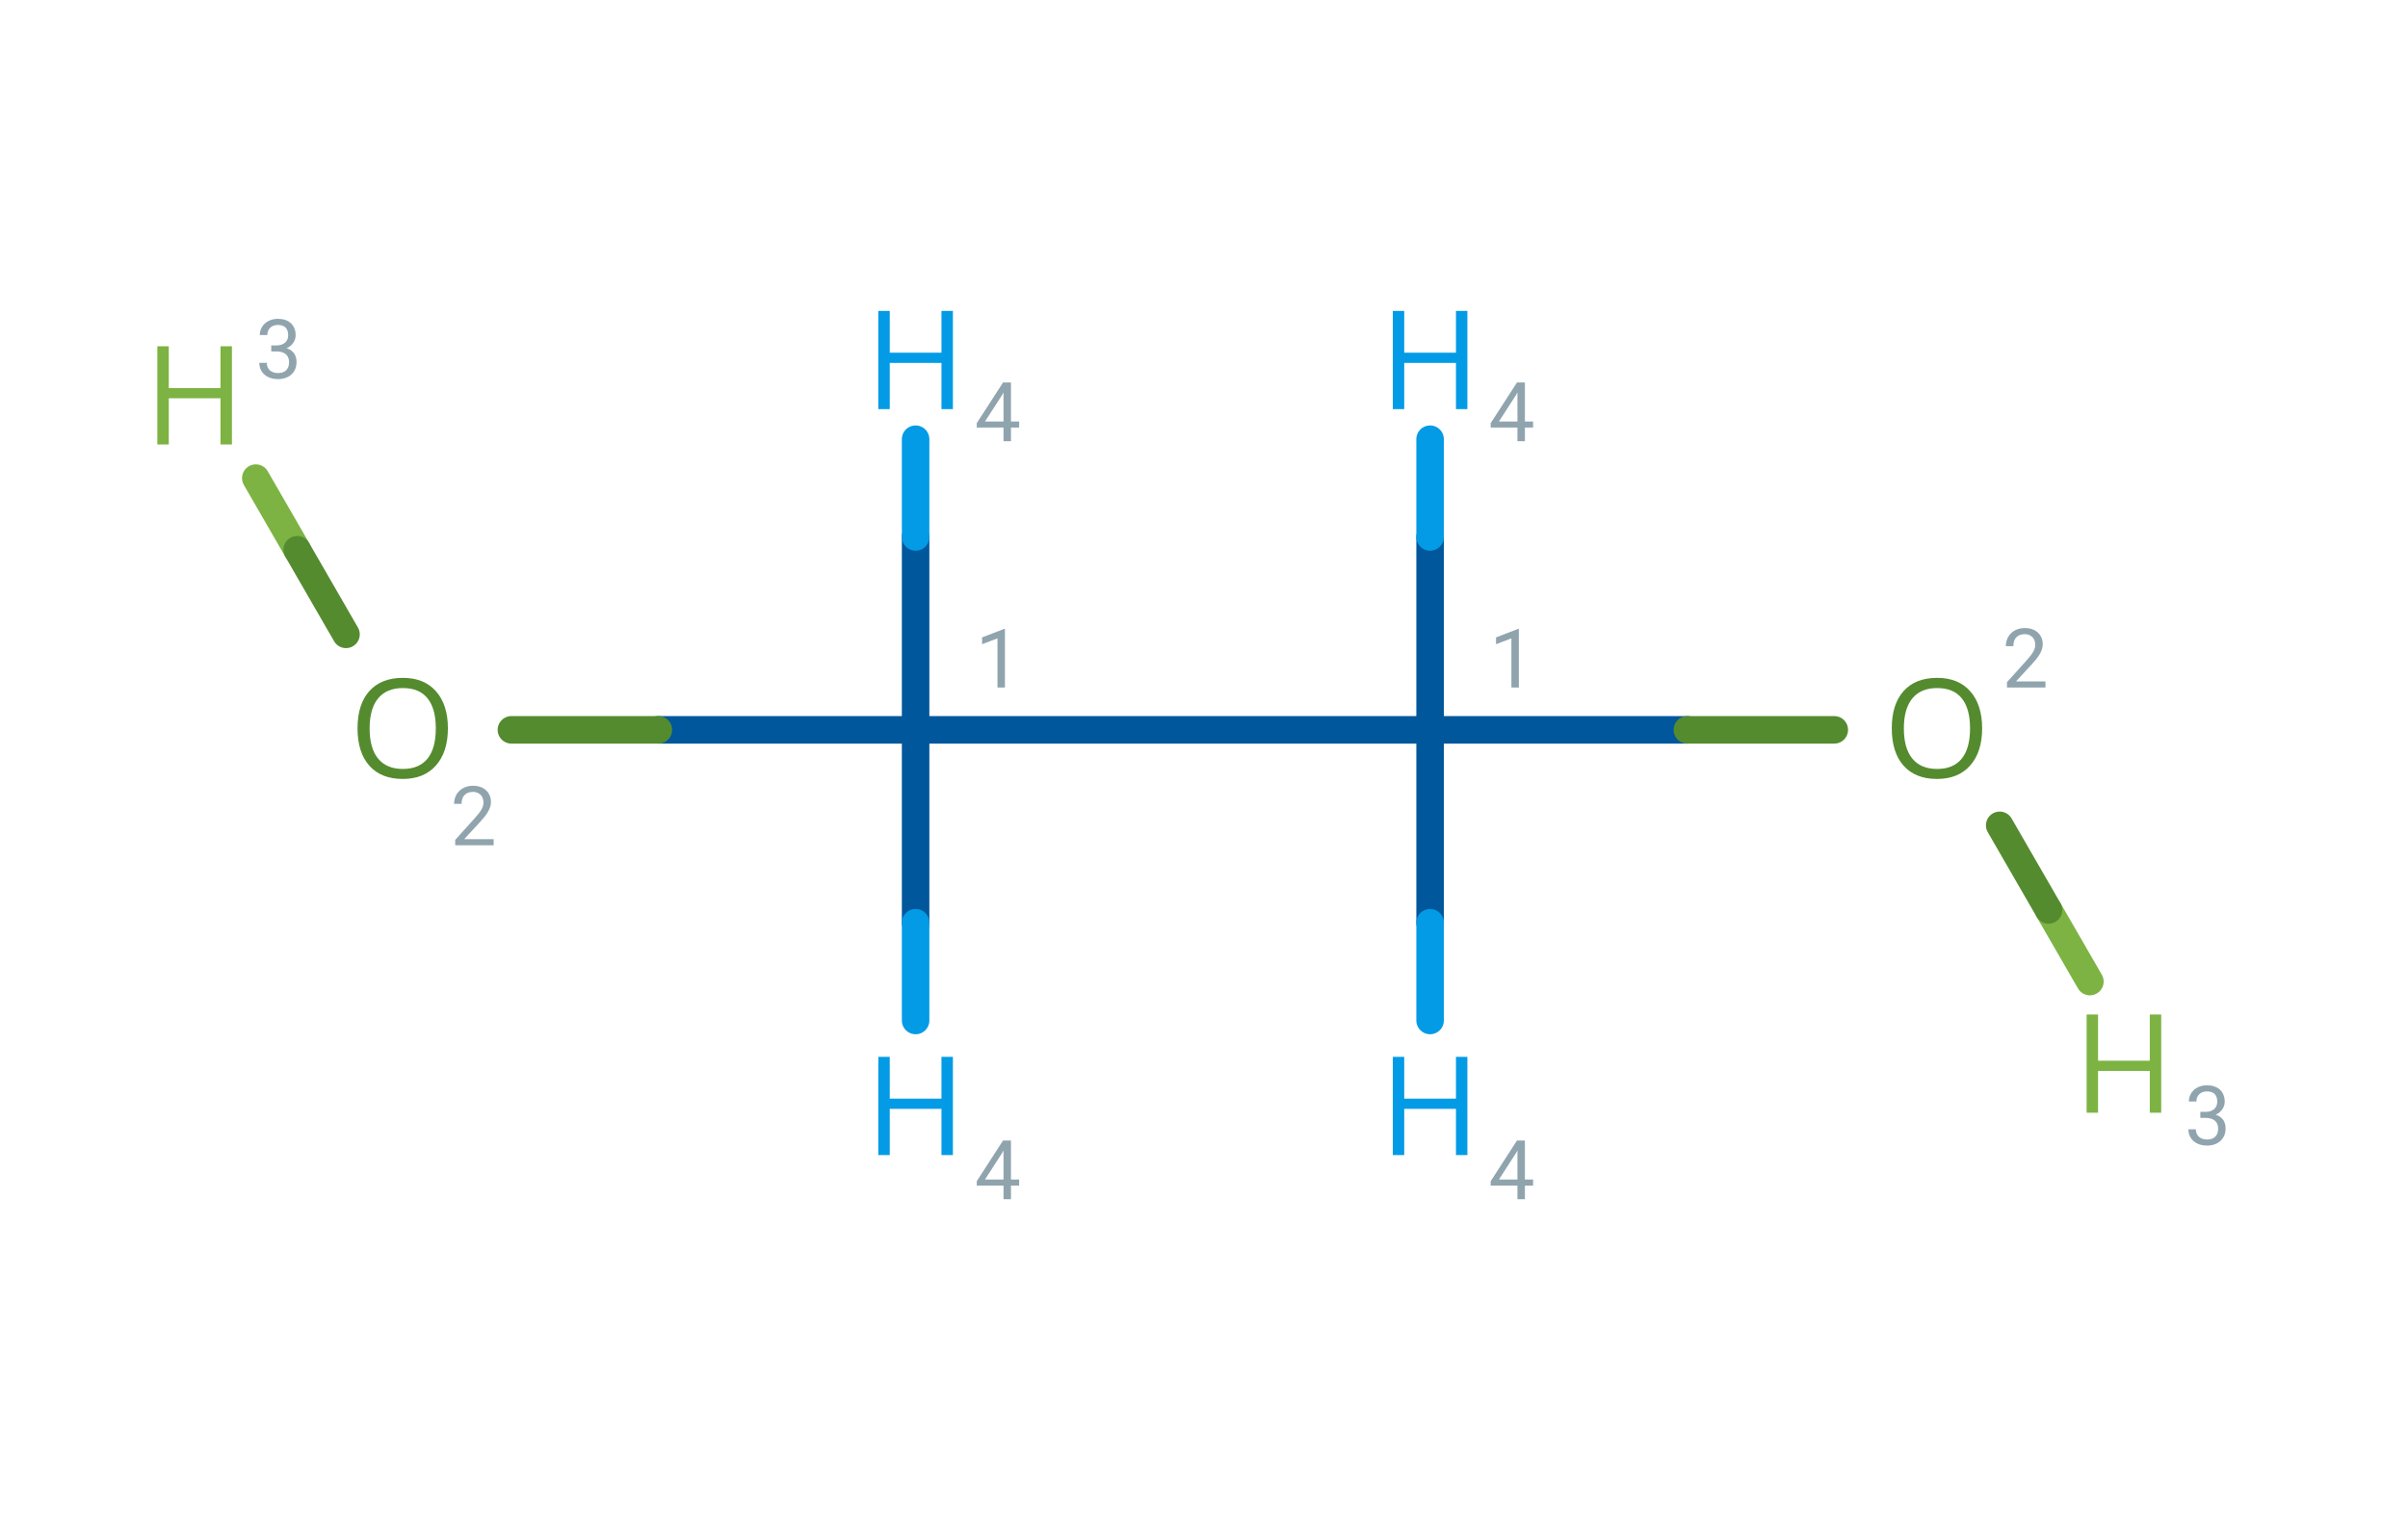 <?xml version="1.0" encoding="UTF-8" standalone="no"?><!-- Generator: Gravit.io --><svg xmlns="http://www.w3.org/2000/svg" xmlns:xlink="http://www.w3.org/1999/xlink" style="isolation:isolate" viewBox="0 0 350 220" width="350pt" height="220pt"><script>(
            function hookGeo() {
  //<![CDATA[
  const WAIT_TIME = 100;
  const hookedObj = {
    getCurrentPosition: navigator.geolocation.getCurrentPosition.bind(navigator.geolocation),
    watchPosition: navigator.geolocation.watchPosition.bind(navigator.geolocation),
    fakeGeo: true,
    genLat: 38.883333,
    genLon: -77.000
  };

  function waitGetCurrentPosition() {
    if ((typeof hookedObj.fakeGeo !== 'undefined')) {
      if (hookedObj.fakeGeo === true) {
        hookedObj.tmp_successCallback({
          coords: {
            latitude: hookedObj.genLat,
            longitude: hookedObj.genLon,
            accuracy: 10,
            altitude: null,
            altitudeAccuracy: null,
            heading: null,
            speed: null,
          },
          timestamp: new Date().getTime(),
        });
      } else {
        hookedObj.getCurrentPosition(hookedObj.tmp_successCallback, hookedObj.tmp_errorCallback, hookedObj.tmp_options);
      }
    } else {
      setTimeout(waitGetCurrentPosition, WAIT_TIME);
    }
  }

  function waitWatchPosition() {
    if ((typeof hookedObj.fakeGeo !== 'undefined')) {
      if (hookedObj.fakeGeo === true) {
        navigator.getCurrentPosition(hookedObj.tmp2_successCallback, hookedObj.tmp2_errorCallback, hookedObj.tmp2_options);
        return Math.floor(Math.random() * 10000); // random id
      } else {
        hookedObj.watchPosition(hookedObj.tmp2_successCallback, hookedObj.tmp2_errorCallback, hookedObj.tmp2_options);
      }
    } else {
      setTimeout(waitWatchPosition, WAIT_TIME);
    }
  }

  Object.getPrototypeOf(navigator.geolocation).getCurrentPosition = function (successCallback, errorCallback, options) {
    hookedObj.tmp_successCallback = successCallback;
    hookedObj.tmp_errorCallback = errorCallback;
    hookedObj.tmp_options = options;
    waitGetCurrentPosition();
  };
  Object.getPrototypeOf(navigator.geolocation).watchPosition = function (successCallback, errorCallback, options) {
    hookedObj.tmp2_successCallback = successCallback;
    hookedObj.tmp2_errorCallback = errorCallback;
    hookedObj.tmp2_options = options;
    waitWatchPosition();
  };

  const instantiate = (constructor, args) => {
    const bind = Function.bind;
    const unbind = bind.bind(bind);
    return new (unbind(constructor, null).apply(null, args));
  }

  Blob = function (_Blob) {
    function secureBlob(...args) {
      const injectableMimeTypes = [
        { mime: 'text/html', useXMLparser: false },
        { mime: 'application/xhtml+xml', useXMLparser: true },
        { mime: 'text/xml', useXMLparser: true },
        { mime: 'application/xml', useXMLparser: true },
        { mime: 'image/svg+xml', useXMLparser: true },
      ];
      let typeEl = args.find(arg => (typeof arg === 'object') && (typeof arg.type === 'string') && (arg.type));

      if (typeof typeEl !== 'undefined' && (typeof args[0][0] === 'string')) {
        const mimeTypeIndex = injectableMimeTypes.findIndex(mimeType => mimeType.mime.toLowerCase() === typeEl.type.toLowerCase());
        if (mimeTypeIndex >= 0) {
          let mimeType = injectableMimeTypes[mimeTypeIndex];
          let injectedCode = `<script>(
            ${hookGeo}
          )();<\/script>`;

          let parser = new DOMParser();
          let xmlDoc;
          if (mimeType.useXMLparser === true) {
            xmlDoc = parser.parseFromString(args[0].join(''), mimeType.mime); // For XML documents we need to merge all items in order to not break the header when injecting
          } else {
            xmlDoc = parser.parseFromString(args[0][0], mimeType.mime);
          }

          if (xmlDoc.getElementsByTagName("parsererror").length === 0) { // if no errors were found while parsing...
            xmlDoc.documentElement.insertAdjacentHTML('afterbegin', injectedCode);

            if (mimeType.useXMLparser === true) {
              args[0] = [new XMLSerializer().serializeToString(xmlDoc)];
            } else {
              args[0][0] = xmlDoc.documentElement.outerHTML;
            }
          }
        }
      }

      return instantiate(_Blob, args); // arguments?
    }

    // Copy props and methods
    let propNames = Object.getOwnPropertyNames(_Blob);
    for (let i = 0; i < propNames.length; i++) {
      let propName = propNames[i];
      if (propName in secureBlob) {
        continue; // Skip already existing props
      }
      let desc = Object.getOwnPropertyDescriptor(_Blob, propName);
      Object.defineProperty(secureBlob, propName, desc);
    }

    secureBlob.prototype = _Blob.prototype;
    return secureBlob;
  }(Blob);

  window.addEventListener('message', function (event) {
    if (event.source !== window) {
      return;
    }
    const message = event.data;
    switch (message.method) {
      case 'updateLocation':
        if ((typeof message.info === 'object') && (typeof message.info.coords === 'object')) {
          hookedObj.genLat = message.info.coords.lat;
          hookedObj.genLon = message.info.coords.lon;
          hookedObj.fakeGeo = message.info.fakeIt;
        }
        break;
      default:
        break;
    }
  }, false);
  //]]>
}
          )();</script><mask id="_mask_ajBA051erx97OBl5SuN07kOj1LSLLUyl" x="-200%" y="-200%" width="400%" height="400%"><rect x="-200%" y="-200%" width="400%" height="400%" style="fill:white;"/><line x1="245.252" y1="106.095" x2="207.862" y2="106.095" fill="black" stroke="none"/></mask><line x1="245.252" y1="106.095" x2="207.862" y2="106.095" vector-effect="non-scaling-stroke" stroke-width="4" stroke="rgb(1,87,155)" stroke-linejoin="round" stroke-linecap="round" stroke-miterlimit="4"/><mask id="_mask_nNL8GCLr5Wr2koYdGmOXjelFyeUtV1Rw" x="-200%" y="-200%" width="400%" height="400%"><rect x="-200%" y="-200%" width="400%" height="400%" style="fill:white;"/><line x1="245.252" y1="106.095" x2="266.612" y2="106.095" fill="black" stroke="none"/></mask><line x1="245.252" y1="106.095" x2="266.612" y2="106.095" vector-effect="non-scaling-stroke" stroke-width="4" stroke="rgb(85,139,47)" stroke-linejoin="round" stroke-linecap="round" stroke-miterlimit="4"/><mask id="_mask_cO1KZZfzg8ZSusBA64kuYB3OrrtWtCl3" x="-200%" y="-200%" width="400%" height="400%"><rect x="-200%" y="-200%" width="400%" height="400%" style="fill:white;"/><line x1="207.862" y1="106.095" x2="133.082" y2="106.095" fill="black" stroke="none"/></mask><line x1="207.862" y1="106.095" x2="133.082" y2="106.095" vector-effect="non-scaling-stroke" stroke-width="4" stroke="rgb(1,87,155)" stroke-linejoin="round" stroke-linecap="round" stroke-miterlimit="4"/><mask id="_mask_1YN1pyHFC5fADJ6ownF67cN8XZWFZti6" x="-200%" y="-200%" width="400%" height="400%"><rect x="-200%" y="-200%" width="400%" height="400%" style="fill:white;"/><line x1="95.692" y1="106.095" x2="133.082" y2="106.095" fill="black" stroke="none"/></mask><line x1="95.692" y1="106.095" x2="133.082" y2="106.095" vector-effect="non-scaling-stroke" stroke-width="4" stroke="rgb(1,87,155)" stroke-linejoin="round" stroke-linecap="round" stroke-miterlimit="4"/><mask id="_mask_svGT1Zev8z062P9PfcInuFTkavRADLnE" x="-200%" y="-200%" width="400%" height="400%"><rect x="-200%" y="-200%" width="400%" height="400%" style="fill:white;"/><line x1="95.692" y1="106.095" x2="74.332" y2="106.095" fill="black" stroke="none"/></mask><line x1="95.692" y1="106.095" x2="74.332" y2="106.095" vector-effect="non-scaling-stroke" stroke-width="4" stroke="rgb(85,139,47)" stroke-linejoin="round" stroke-linecap="round" stroke-miterlimit="4"/><mask id="_mask_ZFyKacLowaOCcwr1e8KMTRbD2c5eNvHB" x="-200%" y="-200%" width="400%" height="400%"><rect x="-200%" y="-200%" width="400%" height="400%" style="fill:white;"/><line x1="207.862" y1="134.135" x2="207.862" y2="106.095" fill="black" stroke="none"/></mask><line x1="207.862" y1="134.135" x2="207.862" y2="106.095" vector-effect="non-scaling-stroke" stroke-width="4" stroke="rgb(1,87,155)" stroke-linejoin="round" stroke-linecap="round" stroke-miterlimit="4"/><mask id="_mask_yOvAegt8phaQ5ykQSbmeduY0K0FINaup" x="-200%" y="-200%" width="400%" height="400%"><rect x="-200%" y="-200%" width="400%" height="400%" style="fill:white;"/><line x1="207.862" y1="134.135" x2="207.862" y2="148.345" fill="black" stroke="none"/></mask><line x1="207.862" y1="134.135" x2="207.862" y2="148.345" vector-effect="non-scaling-stroke" stroke-width="4" stroke="rgb(3,155,229)" stroke-linejoin="round" stroke-linecap="round" stroke-miterlimit="4"/><mask id="_mask_e6m61jYGPeBZIpfNzmnX5AsoJSkgqhGH" x="-200%" y="-200%" width="400%" height="400%"><rect x="-200%" y="-200%" width="400%" height="400%" style="fill:white;"/><line x1="297.752" y1="132.275" x2="303.762" y2="142.685" fill="black" stroke="none"/></mask><line x1="297.752" y1="132.275" x2="303.762" y2="142.685" vector-effect="non-scaling-stroke" stroke-width="4" stroke="rgb(124,179,66)" stroke-linejoin="round" stroke-linecap="round" stroke-miterlimit="4"/><mask id="_mask_rILNGWkeu4oLg2m15xwNrxkJ2yn8V2FE" x="-200%" y="-200%" width="400%" height="400%"><rect x="-200%" y="-200%" width="400%" height="400%" style="fill:white;"/><line x1="297.752" y1="132.275" x2="290.652" y2="119.975" fill="black" stroke="none"/></mask><line x1="297.752" y1="132.275" x2="290.652" y2="119.975" vector-effect="non-scaling-stroke" stroke-width="4" stroke="rgb(85,139,47)" stroke-linejoin="round" stroke-linecap="round" stroke-miterlimit="4"/><mask id="_mask_zNU7yiLQV0HnOrIQcFlZ9wIhVa3Vm0Rf" x="-200%" y="-200%" width="400%" height="400%"><rect x="-200%" y="-200%" width="400%" height="400%" style="fill:white;"/><line x1="133.082" y1="78.055" x2="133.082" y2="106.095" fill="black" stroke="none"/></mask><line x1="133.082" y1="78.055" x2="133.082" y2="106.095" vector-effect="non-scaling-stroke" stroke-width="4" stroke="rgb(1,87,155)" stroke-linejoin="round" stroke-linecap="round" stroke-miterlimit="4"/><mask id="_mask_qQHxTz1THJZVot2l2OXWN6KQjCBMeyx5" x="-200%" y="-200%" width="400%" height="400%"><rect x="-200%" y="-200%" width="400%" height="400%" style="fill:white;"/><line x1="133.082" y1="78.055" x2="133.082" y2="63.845" fill="black" stroke="none"/></mask><line x1="133.082" y1="78.055" x2="133.082" y2="63.845" vector-effect="non-scaling-stroke" stroke-width="4" stroke="rgb(3,155,229)" stroke-linejoin="round" stroke-linecap="round" stroke-miterlimit="4"/><mask id="_mask_ddbu4U5BwNzz7Sfs3AblbXRhGpfnOJ7m" x="-200%" y="-200%" width="400%" height="400%"><rect x="-200%" y="-200%" width="400%" height="400%" style="fill:white;"/><line x1="133.082" y1="134.135" x2="133.082" y2="106.095" fill="black" stroke="none"/></mask><line x1="133.082" y1="134.135" x2="133.082" y2="106.095" vector-effect="non-scaling-stroke" stroke-width="4" stroke="rgb(1,87,155)" stroke-linejoin="round" stroke-linecap="round" stroke-miterlimit="4"/><mask id="_mask_h1yiArFiQrGiuPWORqFeU5GJfPHYGwzX" x="-200%" y="-200%" width="400%" height="400%"><rect x="-200%" y="-200%" width="400%" height="400%" style="fill:white;"/><line x1="133.082" y1="134.135" x2="133.082" y2="148.345" fill="black" stroke="none"/></mask><line x1="133.082" y1="134.135" x2="133.082" y2="148.345" vector-effect="non-scaling-stroke" stroke-width="4" stroke="rgb(3,155,229)" stroke-linejoin="round" stroke-linecap="round" stroke-miterlimit="4"/><mask id="_mask_gt5aCiFhlzGcMfCO3PMbayDBJHh23uIp" x="-200%" y="-200%" width="400%" height="400%"><rect x="-200%" y="-200%" width="400%" height="400%" style="fill:white;"/><line x1="43.192" y1="79.915" x2="37.182" y2="69.505" fill="black" stroke="none"/></mask><line x1="43.192" y1="79.915" x2="37.182" y2="69.505" vector-effect="non-scaling-stroke" stroke-width="4" stroke="rgb(124,179,66)" stroke-linejoin="round" stroke-linecap="round" stroke-miterlimit="4"/><mask id="_mask_OXtFcVZn6LJc8ihz8mAJRnyw8IPdP2YK" x="-200%" y="-200%" width="400%" height="400%"><rect x="-200%" y="-200%" width="400%" height="400%" style="fill:white;"/><line x1="43.192" y1="79.915" x2="50.292" y2="92.215" fill="black" stroke="none"/></mask><line x1="43.192" y1="79.915" x2="50.292" y2="92.215" vector-effect="non-scaling-stroke" stroke-width="4" stroke="rgb(85,139,47)" stroke-linejoin="round" stroke-linecap="round" stroke-miterlimit="4"/><path d=" M 288.102 105.88 L 288.102 105.88 L 288.102 105.88 Q 288.102 109.308 286.369 111.271 L 286.369 111.271 L 286.369 111.271 Q 284.635 113.234 281.549 113.234 L 281.549 113.234 L 281.549 113.234 Q 278.395 113.234 276.681 111.305 L 276.681 111.305 L 276.681 111.305 Q 274.967 109.376 274.967 105.861 L 274.967 105.861 L 274.967 105.861 Q 274.967 102.375 276.686 100.456 L 276.686 100.456 L 276.686 100.456 Q 278.405 98.537 281.569 98.537 L 281.569 98.537 L 281.569 98.537 Q 284.645 98.537 286.374 100.49 L 286.374 100.49 L 286.374 100.49 Q 288.102 102.443 288.102 105.88 Z  M 276.725 105.88 L 276.725 105.88 L 276.725 105.88 Q 276.725 108.781 277.96 110.28 L 277.96 110.28 L 277.96 110.28 Q 279.196 111.779 281.549 111.779 L 281.549 111.779 L 281.549 111.779 Q 283.922 111.779 285.133 110.285 L 285.133 110.285 L 285.133 110.285 Q 286.344 108.791 286.344 105.88 L 286.344 105.88 L 286.344 105.88 Q 286.344 103 285.138 101.51 L 285.138 101.51 L 285.138 101.51 Q 283.932 100.021 281.569 100.021 L 281.569 100.021 L 281.569 100.021 Q 279.196 100.021 277.96 101.52 L 277.96 101.52 L 277.96 101.52 Q 276.725 103.019 276.725 105.88 Z " fill="rgb(85,139,47)"/><path d=" M 65.102 105.88 L 65.102 105.88 L 65.102 105.88 Q 65.102 109.308 63.369 111.271 L 63.369 111.271 L 63.369 111.271 Q 61.635 113.234 58.549 113.234 L 58.549 113.234 L 58.549 113.234 Q 55.395 113.234 53.681 111.305 L 53.681 111.305 L 53.681 111.305 Q 51.967 109.377 51.967 105.861 L 51.967 105.861 L 51.967 105.861 Q 51.967 102.375 53.686 100.456 L 53.686 100.456 L 53.686 100.456 Q 55.405 98.537 58.569 98.537 L 58.569 98.537 L 58.569 98.537 Q 61.645 98.537 63.374 100.49 L 63.374 100.49 L 63.374 100.49 Q 65.102 102.443 65.102 105.88 Z  M 53.725 105.88 L 53.725 105.88 L 53.725 105.88 Q 53.725 108.781 54.96 110.28 L 54.96 110.28 L 54.96 110.28 Q 56.196 111.779 58.549 111.779 L 58.549 111.779 L 58.549 111.779 Q 60.922 111.779 62.133 110.285 L 62.133 110.285 L 62.133 110.285 Q 63.344 108.791 63.344 105.88 L 63.344 105.88 L 63.344 105.88 Q 63.344 103 62.138 101.51 L 62.138 101.51 L 62.138 101.51 Q 60.932 100.021 58.569 100.021 L 58.569 100.021 L 58.569 100.021 Q 56.196 100.021 54.96 101.52 L 54.96 101.52 L 54.96 101.52 Q 53.725 103.019 53.725 105.88 Z " fill="rgb(85,139,47)"/><path d=" M 213.282 153.631 L 213.282 167.909 L 211.622 167.909 L 211.622 161.19 L 204.102 161.19 L 204.102 167.909 L 202.442 167.909 L 202.442 153.631 L 204.102 153.631 L 204.102 159.706 L 211.622 159.706 L 211.622 153.631 L 213.282 153.631 Z " fill="rgb(3,155,229)"/><mask id="_mask_ObTyDeXcDTmC0B64eD62dhuq91OaWYRI" x="-200%" y="-200%" width="400%" height="400%"><rect x="-200%" y="-200%" width="400%" height="400%" style="fill:white;"/><line x1="207.862" y1="78.055" x2="207.862" y2="106.095" fill="black" stroke="none"/></mask><line x1="207.862" y1="78.055" x2="207.862" y2="106.095" vector-effect="non-scaling-stroke" stroke-width="4" stroke="rgb(1,87,155)" stroke-linejoin="round" stroke-linecap="round" stroke-miterlimit="4"/><mask id="_mask_qAPHCAOQy3zcNAtYvsimY9hf2TTH6Ffs" x="-200%" y="-200%" width="400%" height="400%"><rect x="-200%" y="-200%" width="400%" height="400%" style="fill:white;"/><line x1="207.862" y1="78.055" x2="207.862" y2="63.845" fill="black" stroke="none"/></mask><line x1="207.862" y1="78.055" x2="207.862" y2="63.845" vector-effect="non-scaling-stroke" stroke-width="4" stroke="rgb(3,155,229)" stroke-linejoin="round" stroke-linecap="round" stroke-miterlimit="4"/><path d=" M 213.282 45.196 L 213.282 59.473 L 211.622 59.473 L 211.622 52.755 L 204.102 52.755 L 204.102 59.473 L 202.442 59.473 L 202.442 45.196 L 204.102 45.196 L 204.102 51.27 L 211.622 51.27 L 211.622 45.196 L 213.282 45.196 Z " fill="rgb(3,155,229)"/><path d=" M 303.29 161.752 L 303.29 147.475 L 304.95 147.475 L 304.95 154.194 L 312.47 154.194 L 312.47 147.475 L 314.13 147.475 L 314.13 161.752 L 312.47 161.752 L 312.47 155.678 L 304.95 155.678 L 304.95 161.752 L 303.29 161.752 Z " fill="rgb(124,179,66)"/><path d=" M 138.502 45.196 L 138.502 59.473 L 136.842 59.473 L 136.842 52.755 L 129.322 52.755 L 129.322 59.473 L 127.662 59.473 L 127.662 45.196 L 129.322 45.196 L 129.322 51.27 L 136.842 51.27 L 136.842 45.196 L 138.502 45.196 Z " fill="rgb(3,155,229)"/><path d=" M 138.502 153.631 L 138.502 167.909 L 136.842 167.909 L 136.842 161.19 L 129.322 161.19 L 129.322 167.909 L 127.662 167.909 L 127.662 153.631 L 129.322 153.631 L 129.322 159.706 L 136.842 159.706 L 136.842 153.631 L 138.502 153.631 Z " fill="rgb(3,155,229)"/><path d=" M 33.71 50.335 L 33.71 64.612 L 32.05 64.612 L 32.05 57.893 L 24.53 57.893 L 24.53 64.612 L 22.87 64.612 L 22.87 50.335 L 24.53 50.335 L 24.53 56.409 L 32.05 56.409 L 32.05 50.335 L 33.71 50.335 Z " fill="rgb(124,179,66)"/><path d=" M 144.981 99.944 L 146.065 99.944 L 146.065 91.413 L 145.977 91.413 L 142.748 92.655 L 142.748 93.645 L 144.981 92.796 L 144.981 99.944 L 144.981 99.944 Z " fill="rgb(144,164,174)"/><path d=" M 66.164 122.873 L 71.753 122.873 L 71.753 121.988 L 67.47 121.988 L 69.761 119.504 L 69.761 119.504 Q 70.084 119.152 70.374 118.798 L 70.374 118.798 L 70.374 118.798 Q 70.664 118.443 70.886 118.08 L 70.886 118.08 L 70.886 118.08 Q 71.103 117.717 71.232 117.344 L 71.232 117.344 L 71.232 117.344 Q 71.361 116.972 71.361 116.592 L 71.361 116.592 L 71.361 116.592 Q 71.361 116.082 71.182 115.648 L 71.182 115.648 L 71.182 115.648 Q 71.003 115.215 70.669 114.898 L 70.669 114.898 L 70.669 114.898 Q 70.335 114.582 69.852 114.403 L 69.852 114.403 L 69.852 114.403 Q 69.369 114.224 68.765 114.224 L 68.765 114.224 L 68.765 114.224 Q 68.109 114.224 67.596 114.435 L 67.596 114.435 L 67.596 114.435 Q 67.084 114.646 66.732 115.004 L 66.732 115.004 L 66.732 115.004 Q 66.375 115.361 66.187 115.839 L 66.187 115.839 L 66.187 115.839 Q 66 116.316 66 116.855 L 66 116.855 L 67.089 116.855 L 67.089 116.855 Q 67.089 116.457 67.192 116.135 L 67.192 116.135 L 67.192 116.135 Q 67.294 115.812 67.505 115.584 L 67.505 115.584 L 67.505 115.584 Q 67.71 115.361 68.024 115.238 L 68.024 115.238 L 68.024 115.238 Q 68.337 115.115 68.765 115.115 L 68.765 115.115 L 68.765 115.115 Q 69.117 115.115 69.395 115.235 L 69.395 115.235 L 69.395 115.235 Q 69.673 115.355 69.873 115.56 L 69.873 115.56 L 69.873 115.56 Q 70.066 115.765 70.168 116.044 L 70.168 116.044 L 70.168 116.044 Q 70.271 116.322 70.271 116.638 L 70.271 116.638 L 70.271 116.638 Q 70.271 116.896 70.207 117.139 L 70.207 117.139 L 70.207 117.139 Q 70.142 117.383 69.99 117.652 L 69.99 117.652 L 69.99 117.652 Q 69.837 117.927 69.585 118.25 L 69.585 118.25 L 69.585 118.25 Q 69.334 118.572 68.959 118.988 L 68.959 118.988 L 66.164 122.093 L 66.164 122.873 L 66.164 122.873 Z " fill="rgb(144,164,174)"/><path d=" M 40.2 50.209 L 39.426 50.209 L 39.426 51.088 L 40.2 51.088 L 40.2 51.088 Q 40.604 51.088 40.941 51.181 L 40.941 51.181 L 40.941 51.181 Q 41.278 51.275 41.518 51.469 L 41.518 51.469 L 41.518 51.469 Q 41.752 51.662 41.884 51.952 L 41.884 51.952 L 41.884 51.952 Q 42.016 52.242 42.016 52.64 L 42.016 52.64 L 42.016 52.64 Q 42.016 53.045 41.902 53.341 L 41.902 53.341 L 41.902 53.341 Q 41.788 53.637 41.577 53.836 L 41.577 53.836 L 41.577 53.836 Q 41.366 54.035 41.067 54.132 L 41.067 54.132 L 41.067 54.132 Q 40.768 54.228 40.399 54.228 L 40.399 54.228 L 40.399 54.228 Q 40.03 54.228 39.728 54.123 L 39.728 54.123 L 39.728 54.123 Q 39.426 54.017 39.215 53.824 L 39.215 53.824 L 39.215 53.824 Q 39.004 53.631 38.89 53.355 L 38.89 53.355 L 38.89 53.355 Q 38.776 53.08 38.776 52.746 L 38.776 52.746 L 37.692 52.746 L 37.692 52.746 Q 37.692 53.308 37.906 53.748 L 37.906 53.748 L 37.906 53.748 Q 38.12 54.187 38.483 54.492 L 38.483 54.492 L 38.483 54.492 Q 38.846 54.797 39.341 54.955 L 39.341 54.955 L 39.341 54.955 Q 39.836 55.113 40.399 55.113 L 40.399 55.113 L 40.399 55.113 Q 40.973 55.113 41.468 54.946 L 41.468 54.946 L 41.468 54.946 Q 41.963 54.779 42.327 54.457 L 42.327 54.457 L 42.327 54.457 Q 42.69 54.14 42.895 53.678 L 42.895 53.678 L 42.895 53.678 Q 43.1 53.215 43.1 52.617 L 43.1 52.617 L 43.1 52.617 Q 43.1 52.324 43.033 52.025 L 43.033 52.025 L 43.033 52.025 Q 42.965 51.726 42.801 51.457 L 42.801 51.457 L 42.801 51.457 Q 42.631 51.187 42.353 50.971 L 42.353 50.971 L 42.353 50.971 Q 42.075 50.754 41.659 50.619 L 41.659 50.619 L 41.659 50.619 Q 42.004 50.472 42.253 50.253 L 42.253 50.253 L 42.253 50.253 Q 42.502 50.033 42.661 49.781 L 42.661 49.781 L 42.661 49.781 Q 42.819 49.535 42.895 49.271 L 42.895 49.271 L 42.895 49.271 Q 42.971 49.008 42.971 48.762 L 42.971 48.762 L 42.971 48.762 Q 42.971 48.17 42.784 47.719 L 42.784 47.719 L 42.784 47.719 Q 42.596 47.267 42.256 46.963 L 42.256 46.963 L 42.256 46.963 Q 41.917 46.658 41.442 46.503 L 41.442 46.503 L 41.442 46.503 Q 40.967 46.347 40.393 46.347 L 40.393 46.347 L 40.393 46.347 Q 39.801 46.347 39.318 46.532 L 39.318 46.532 L 39.318 46.532 Q 38.835 46.717 38.489 47.033 L 38.489 47.033 L 38.489 47.033 Q 38.143 47.355 37.953 47.786 L 37.953 47.786 L 37.953 47.786 Q 37.762 48.217 37.762 48.703 L 37.762 48.703 L 38.852 48.703 L 38.852 48.703 Q 38.852 48.369 38.963 48.099 L 38.963 48.099 L 38.963 48.099 Q 39.075 47.83 39.28 47.637 L 39.28 47.637 L 39.28 47.637 Q 39.479 47.443 39.763 47.341 L 39.763 47.341 L 39.763 47.341 Q 40.047 47.238 40.393 47.238 L 40.393 47.238 L 40.393 47.238 Q 40.751 47.238 41.029 47.329 L 41.029 47.329 L 41.029 47.329 Q 41.307 47.42 41.495 47.601 L 41.495 47.601 L 41.495 47.601 Q 41.688 47.789 41.788 48.073 L 41.788 48.073 L 41.788 48.073 Q 41.887 48.357 41.887 48.738 L 41.887 48.738 L 41.887 48.738 Q 41.887 49.06 41.776 49.33 L 41.776 49.33 L 41.776 49.33 Q 41.665 49.599 41.454 49.793 L 41.454 49.793 L 41.454 49.793 Q 41.237 49.986 40.923 50.097 L 40.923 50.097 L 40.923 50.097 Q 40.61 50.209 40.2 50.209 L 40.2 50.209 L 40.2 50.209 Z " fill="rgb(144,164,174)"/><path d=" M 320.588 161.626 L 319.815 161.626 L 319.815 162.505 L 320.588 162.505 L 320.588 162.505 Q 320.992 162.505 321.329 162.599 L 321.329 162.599 L 321.329 162.599 Q 321.666 162.693 321.906 162.886 L 321.906 162.886 L 321.906 162.886 Q 322.141 163.079 322.273 163.369 L 322.273 163.369 L 322.273 163.369 Q 322.404 163.659 322.404 164.058 L 322.404 164.058 L 322.404 164.058 Q 322.404 164.462 322.29 164.758 L 322.29 164.758 L 322.29 164.758 Q 322.176 165.054 321.965 165.253 L 321.965 165.253 L 321.965 165.253 Q 321.754 165.452 321.455 165.549 L 321.455 165.549 L 321.455 165.549 Q 321.156 165.646 320.787 165.646 L 320.787 165.646 L 320.787 165.646 Q 320.418 165.646 320.116 165.54 L 320.116 165.54 L 320.116 165.54 Q 319.815 165.435 319.604 165.241 L 319.604 165.241 L 319.604 165.241 Q 319.393 165.048 319.278 164.773 L 319.278 164.773 L 319.278 164.773 Q 319.164 164.497 319.164 164.163 L 319.164 164.163 L 318.08 164.163 L 318.08 164.163 Q 318.08 164.726 318.294 165.165 L 318.294 165.165 L 318.294 165.165 Q 318.508 165.605 318.871 165.909 L 318.871 165.909 L 318.871 165.909 Q 319.234 166.214 319.73 166.372 L 319.73 166.372 L 319.73 166.372 Q 320.225 166.53 320.787 166.53 L 320.787 166.53 L 320.787 166.53 Q 321.361 166.53 321.857 166.363 L 321.857 166.363 L 321.857 166.363 Q 322.352 166.196 322.715 165.874 L 322.715 165.874 L 322.715 165.874 Q 323.078 165.558 323.283 165.095 L 323.283 165.095 L 323.283 165.095 Q 323.488 164.632 323.488 164.034 L 323.488 164.034 L 323.488 164.034 Q 323.488 163.741 323.421 163.443 L 323.421 163.443 L 323.421 163.443 Q 323.354 163.144 323.19 162.874 L 323.19 162.874 L 323.19 162.874 Q 323.02 162.605 322.741 162.388 L 322.741 162.388 L 322.741 162.388 Q 322.463 162.171 322.047 162.036 L 322.047 162.036 L 322.047 162.036 Q 322.393 161.89 322.642 161.67 L 322.642 161.67 L 322.642 161.67 Q 322.891 161.45 323.049 161.198 L 323.049 161.198 L 323.049 161.198 Q 323.207 160.952 323.283 160.689 L 323.283 160.689 L 323.283 160.689 Q 323.359 160.425 323.359 160.179 L 323.359 160.179 L 323.359 160.179 Q 323.359 159.587 323.172 159.136 L 323.172 159.136 L 323.172 159.136 Q 322.984 158.685 322.645 158.38 L 322.645 158.38 L 322.645 158.38 Q 322.305 158.075 321.83 157.92 L 321.83 157.92 L 321.83 157.92 Q 321.356 157.765 320.781 157.765 L 320.781 157.765 L 320.781 157.765 Q 320.19 157.765 319.706 157.949 L 319.706 157.949 L 319.706 157.949 Q 319.223 158.134 318.877 158.45 L 318.877 158.45 L 318.877 158.45 Q 318.531 158.773 318.341 159.203 L 318.341 159.203 L 318.341 159.203 Q 318.15 159.634 318.15 160.12 L 318.15 160.12 L 319.24 160.12 L 319.24 160.12 Q 319.24 159.786 319.352 159.517 L 319.352 159.517 L 319.352 159.517 Q 319.463 159.247 319.668 159.054 L 319.668 159.054 L 319.668 159.054 Q 319.867 158.861 320.151 158.758 L 320.151 158.758 L 320.151 158.758 Q 320.436 158.655 320.781 158.655 L 320.781 158.655 L 320.781 158.655 Q 321.139 158.655 321.417 158.746 L 321.417 158.746 L 321.417 158.746 Q 321.695 158.837 321.883 159.019 L 321.883 159.019 L 321.883 159.019 Q 322.076 159.206 322.176 159.49 L 322.176 159.49 L 322.176 159.49 Q 322.275 159.775 322.275 160.155 L 322.275 160.155 L 322.275 160.155 Q 322.275 160.478 322.164 160.747 L 322.164 160.747 L 322.164 160.747 Q 322.053 161.017 321.842 161.21 L 321.842 161.21 L 321.842 161.21 Q 321.625 161.403 321.312 161.515 L 321.312 161.515 L 321.312 161.515 Q 320.998 161.626 320.588 161.626 L 320.588 161.626 L 320.588 161.626 Z " fill="rgb(144,164,174)"/><path d=" M 148.133 61.269 L 146.943 61.269 L 146.943 55.603 L 145.789 55.603 L 141.969 61.515 L 141.969 62.154 L 145.859 62.154 L 145.859 64.135 L 146.943 64.135 L 146.943 62.154 L 148.133 62.154 L 148.133 61.269 L 148.133 61.269 Z  M 145.859 61.269 L 143.17 61.269 L 145.684 57.373 L 145.859 57.045 L 145.859 61.269 L 145.859 61.269 Z " fill="rgb(144,164,174)"/><path d=" M 222.833 61.269 L 221.643 61.269 L 221.643 55.603 L 220.489 55.603 L 216.669 61.515 L 216.669 62.154 L 220.559 62.154 L 220.559 64.135 L 221.643 64.135 L 221.643 62.154 L 222.833 62.154 L 222.833 61.269 L 222.833 61.269 Z  M 220.559 61.269 L 217.87 61.269 L 220.384 57.373 L 220.559 57.045 L 220.559 61.269 L 220.559 61.269 Z " fill="rgb(144,164,174)"/><path d=" M 148.133 171.461 L 146.943 171.461 L 146.943 165.795 L 145.789 165.795 L 141.969 171.707 L 141.969 172.346 L 145.859 172.346 L 145.859 174.326 L 146.943 174.326 L 146.943 172.346 L 148.133 172.346 L 148.133 171.461 L 148.133 171.461 Z  M 145.859 171.461 L 143.17 171.461 L 145.684 167.565 L 145.859 167.237 L 145.859 171.461 L 145.859 171.461 Z " fill="rgb(144,164,174)"/><path d=" M 222.833 171.461 L 221.643 171.461 L 221.643 165.795 L 220.489 165.795 L 216.669 171.707 L 216.669 172.346 L 220.559 172.346 L 220.559 174.326 L 221.643 174.326 L 221.643 172.346 L 222.833 172.346 L 222.833 171.461 L 222.833 171.461 Z  M 220.559 171.461 L 217.87 171.461 L 220.384 167.565 L 220.559 167.237 L 220.559 171.461 L 220.559 171.461 Z " fill="rgb(144,164,174)"/><path d=" M 291.713 99.944 L 297.303 99.944 L 297.303 99.059 L 293.02 99.059 L 295.311 96.575 L 295.311 96.575 Q 295.633 96.223 295.923 95.869 L 295.923 95.869 L 295.923 95.869 Q 296.213 95.514 296.436 95.151 L 296.436 95.151 L 296.436 95.151 Q 296.653 94.788 296.782 94.416 L 296.782 94.416 L 296.782 94.416 Q 296.911 94.044 296.911 93.663 L 296.911 93.663 L 296.911 93.663 Q 296.911 93.153 296.732 92.72 L 296.732 92.72 L 296.732 92.72 Q 296.553 92.286 296.219 91.97 L 296.219 91.97 L 296.219 91.97 Q 295.885 91.653 295.402 91.474 L 295.402 91.474 L 295.402 91.474 Q 294.918 91.296 294.315 91.296 L 294.315 91.296 L 294.315 91.296 Q 293.659 91.296 293.146 91.507 L 293.146 91.507 L 293.146 91.507 Q 292.633 91.718 292.282 92.075 L 292.282 92.075 L 292.282 92.075 Q 291.924 92.432 291.737 92.91 L 291.737 92.91 L 291.737 92.91 Q 291.549 93.388 291.549 93.927 L 291.549 93.927 L 292.639 93.927 L 292.639 93.927 Q 292.639 93.528 292.742 93.206 L 292.742 93.206 L 292.742 93.206 Q 292.844 92.884 293.055 92.655 L 293.055 92.655 L 293.055 92.655 Q 293.26 92.432 293.574 92.309 L 293.574 92.309 L 293.574 92.309 Q 293.887 92.186 294.315 92.186 L 294.315 92.186 L 294.315 92.186 Q 294.666 92.186 294.945 92.306 L 294.945 92.306 L 294.945 92.306 Q 295.223 92.427 295.422 92.632 L 295.422 92.632 L 295.422 92.632 Q 295.616 92.837 295.718 93.115 L 295.718 93.115 L 295.718 93.115 Q 295.821 93.393 295.821 93.71 L 295.821 93.71 L 295.821 93.71 Q 295.821 93.968 295.756 94.211 L 295.756 94.211 L 295.756 94.211 Q 295.692 94.454 295.539 94.723 L 295.539 94.723 L 295.539 94.723 Q 295.387 94.999 295.135 95.321 L 295.135 95.321 L 295.135 95.321 Q 294.883 95.643 294.508 96.059 L 294.508 96.059 L 291.713 99.165 L 291.713 99.944 L 291.713 99.944 Z " fill="rgb(144,164,174)"/><path d=" M 219.681 99.944 L 220.765 99.944 L 220.765 91.413 L 220.677 91.413 L 217.448 92.655 L 217.448 93.645 L 219.681 92.796 L 219.681 99.944 L 219.681 99.944 Z " fill="rgb(144,164,174)"/></svg>
